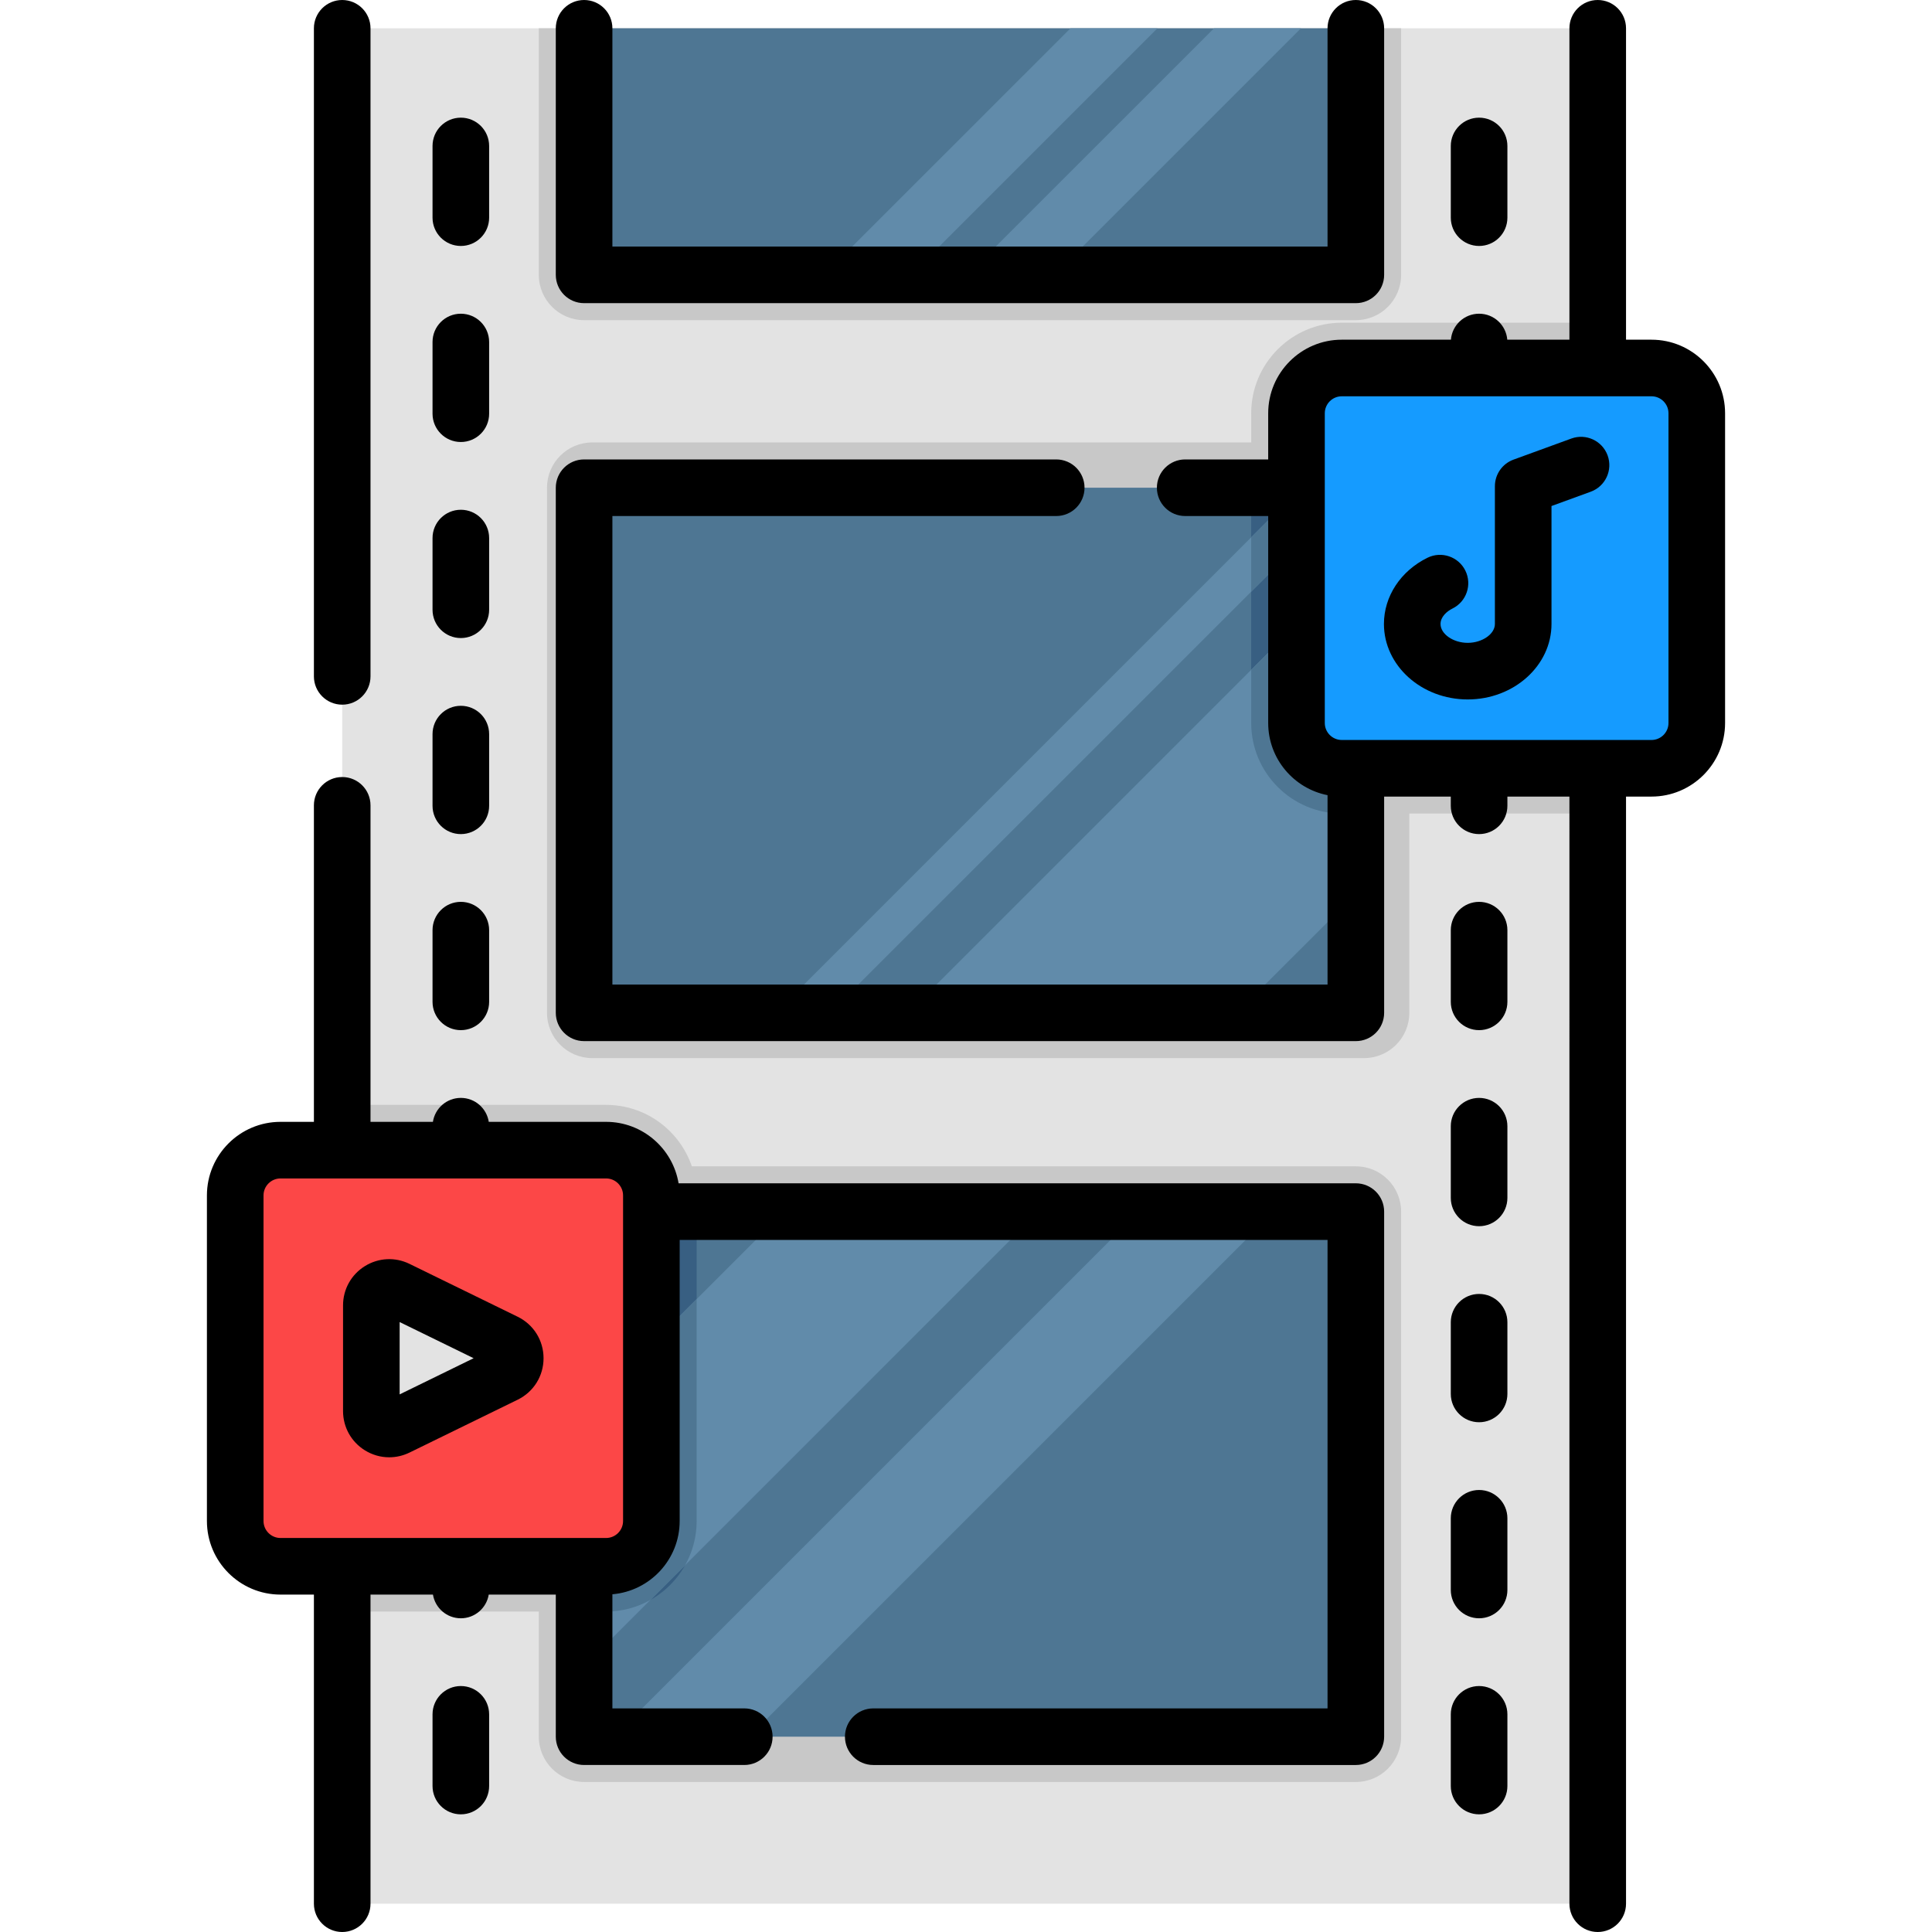 <?xml version="1.0" encoding="iso-8859-1"?>
<!-- Generator: Adobe Illustrator 19.0.0, SVG Export Plug-In . SVG Version: 6.00 Build 0)  -->
<svg xmlns="http://www.w3.org/2000/svg" xmlns:xlink="http://www.w3.org/1999/xlink" version="1.1" id="Layer_1" x="0px" y="0px" viewBox="0 0 512 512" style="enable-background:new 0 0 512 512;" xml:space="preserve" width="512" height="512">
<g id="XMLID_1456_">
	<g id="XMLID_1457_">
		<rect id="XMLID_1460_" x="90.691" y="7.5" style="fill:#E3E3E3;" width="332.72" height="497"/>
		<path id="XMLID_1463_" style="fill:#C8C8C8;" d="M184.621,316.8v86.28c0,13.24-10.77,24-24,24h-69.93V292.8h69.93    C173.851,292.8,184.621,303.57,184.621,316.8z"/>
		<path id="XMLID_1466_" style="fill:#C8C8C8;" d="M423.411,85.52V215.6h-67.83c-13.23,0-24-10.76-24-24v-82.08    c0-13.23,10.77-24,24-24H423.411z"/>
		<g id="XMLID_1467_">
			<path id="XMLID_1470_" style="fill:#C8C8C8;" d="M371.311,7.5v65.34c0,6.63-5.37,12-12,12h-204.52c-6.63,0-12-5.37-12-12V7.5     H371.311z"/>
			<rect id="XMLID_1471_" x="154.791" y="7.5" style="fill:#4E7693;" width="204.52" height="65.34"/>
			<polygon id="XMLID_1472_" style="fill:#618BAA;" points="306.721,7.5 241.381,72.84 218.341,72.84 283.691,7.5    "/>
			<polygon id="XMLID_1473_" style="fill:#618BAA;" points="344.759,7.5 279.419,72.84 256.379,72.84 321.729,7.5    "/>
			<path id="XMLID_1476_" style="fill:#C8C8C8;" d="M144.963,268.41V129.25c0-6.627,5.373-12,12-12h204.52c6.627,0,12,5.373,12,12     v139.16c0,6.627-5.373,12-12,12h-204.52C150.336,280.41,144.963,275.038,144.963,268.41z"/>
			<rect id="XMLID_1477_" x="154.791" y="129.25" style="fill:#4E7693;" width="204.52" height="139.16"/>
			<path id="XMLID_1480_" style="fill:#385F82;" d="M359.311,129.25v86.35h-3.73c-13.23,0-24-10.76-24-24v-62.35H359.311z"/>
			<polygon id="XMLID_1481_" style="fill:#618BAA;" points="359.131,129.25 331.581,156.8 219.961,268.41 205.561,268.41      331.581,142.39 344.721,129.25    "/>
			<polygon id="XMLID_1482_" style="fill:#618BAA;" points="359.311,149.78 359.311,236.88 327.771,268.41 240.681,268.41      331.581,177.51    "/>
			<polygon id="XMLID_1483_" style="fill:#4E7693;" points="359.131,129.25 331.581,156.8 331.581,142.39 344.721,129.25    "/>
			<path id="XMLID_1484_" style="fill:#4E7693;" d="M359.311,149.78v65.82h-3.73c-13.23,0-24-10.76-24-24v-14.09L359.311,149.78z"/>
			<path id="XMLID_1487_" style="fill:#C8C8C8;" d="M142.791,460.24V321.09c0-6.627,5.373-12,12-12h204.52c6.627,0,12,5.373,12,12     v139.15c0,6.627-5.373,12-12,12h-204.52C148.164,472.24,142.791,466.868,142.791,460.24z"/>
			<rect id="XMLID_1488_" x="154.791" y="321.09" style="fill:#4E7693;" width="204.52" height="139.15"/>
			<path id="XMLID_1491_" style="fill:#385F82;" d="M184.621,321.09v81.99c0,13.24-10.77,24-24,24h-5.83V321.09H184.621z"/>
			<polygon id="XMLID_1494_" style="fill:#618BAA;" points="337.621,321.09 198.471,460.24 162.661,460.24 301.811,321.09    "/>
			<polygon id="XMLID_1497_" style="fill:#618BAA;" points="275.261,321.09 154.791,441.56 154.791,374.11 207.811,321.09    "/>
			<path id="XMLID_1498_" style="fill:#4E7693;" d="M184.621,344.28v58.8c0,4.25-1.11,8.25-3.06,11.71l-9.22,9.22     c-3.47,1.96-7.47,3.07-11.72,3.07h-5.83v-52.97L184.621,344.28z"/>
		</g>
		<g id="XMLID_1499_">
			<path id="XMLID_2714_" style="fill:#159BFF;" d="M437.664,203.603h-82.08c-6.627,0-12-5.373-12-12v-82.08c0-6.627,5.373-12,12-12     h82.08c6.627,0,12,5.373,12,12v82.08C449.664,198.23,444.292,203.603,437.664,203.603z"/>
		</g>
		<g id="XMLID_1500_">
			<g id="XMLID_1502_">
				<path id="XMLID_2712_" style="fill:#FC4747;" d="M160.619,415.085H74.336c-6.627,0-12-5.373-12-12v-86.283      c0-6.627,5.373-12,12-12h86.283c6.627,0,12,5.373,12,12v86.283C172.619,409.712,167.247,415.085,160.619,415.085z"/>
			</g>
			<path id="XMLID_1505_" style="fill:#E3E3E3;" d="M98.41,345.937v28.011c0,3.505,3.673,5.798,6.822,4.259l28.655-14.006     c3.545-1.733,3.545-6.785,0-8.518l-28.655-14.006C102.082,340.139,98.41,342.432,98.41,345.937z"/>
		</g>
	</g>
	<g id="XMLID_1506_">
		<path id="XMLID_1507_" d="M154.791,80.339h204.52c4.143,0,7.5-3.358,7.5-7.5V7.5c0-4.142-3.357-7.5-7.5-7.5s-7.5,3.358-7.5,7.5    v57.839h-189.52V7.5c0-4.142-3.357-7.5-7.5-7.5s-7.5,3.358-7.5,7.5v65.339C147.291,76.981,150.648,80.339,154.791,80.339z"/>
		<path id="XMLID_1508_" d="M359.311,313.588H179.831c-1.54-9.225-9.557-16.287-19.212-16.287h-31.091    c-0.556-3.593-3.653-6.347-7.402-6.347s-6.846,2.754-7.402,6.347H98.188v-83.879c0-4.142-3.357-7.5-7.5-7.5s-7.5,3.358-7.5,7.5    v83.879h-8.852c-10.752,0-19.5,8.748-19.5,19.5v86.283c0,10.752,8.748,19.5,19.5,19.5h8.852V504.5c0,4.142,3.357,7.5,7.5,7.5    s7.5-3.358,7.5-7.5v-81.916h16.547c0.585,3.559,3.667,6.278,7.392,6.278s6.807-2.718,7.392-6.278h17.773v37.658    c0,4.142,3.357,7.5,7.5,7.5h42.453c4.143,0,7.5-3.358,7.5-7.5s-3.357-7.5-7.5-7.5h-34.953V422.5    c9.971-0.852,17.828-9.227,17.828-19.415v-74.497h171.691v124.155H231.422c-4.143,0-7.5,3.358-7.5,7.5s3.357,7.5,7.5,7.5h127.889    c4.143,0,7.5-3.358,7.5-7.5V321.088C366.811,316.946,363.453,313.588,359.311,313.588z M165.119,403.084    c0,2.481-2.019,4.5-4.5,4.5H74.336c-2.481,0-4.5-2.019-4.5-4.5v-86.283c0-2.481,2.019-4.5,4.5-4.5h86.283    c2.481,0,4.5,2.019,4.5,4.5V403.084z"/>
		<path id="XMLID_1511_" d="M90.688,186.745c4.143,0,7.5-3.358,7.5-7.5V7.5c0-4.142-3.357-7.5-7.5-7.5s-7.5,3.358-7.5,7.5v171.745    C83.188,183.387,86.545,186.745,90.688,186.745z"/>
		<path id="XMLID_1512_" d="M391.976,65.182c4.143,0,7.5-3.358,7.5-7.5V38.683c0-4.142-3.357-7.5-7.5-7.5s-7.5,3.358-7.5,7.5v18.999    C384.476,61.824,387.833,65.182,391.976,65.182z"/>
		<path id="XMLID_1513_" d="M391.976,239c-4.143,0-7.5,3.358-7.5,7.5V265.5c0,4.142,3.357,7.5,7.5,7.5s7.5-3.358,7.5-7.5V246.5    C399.476,242.358,396.118,239,391.976,239z"/>
		<path id="XMLID_1514_" d="M391.976,290.955c-4.143,0-7.5,3.358-7.5,7.5v19c0,4.142,3.357,7.5,7.5,7.5s7.5-3.358,7.5-7.5v-19    C399.476,294.313,396.118,290.955,391.976,290.955z"/>
		<path id="XMLID_1515_" d="M391.976,342.909c-4.143,0-7.5,3.358-7.5,7.5v18.999c0,4.142,3.357,7.5,7.5,7.5s7.5-3.358,7.5-7.5    v-18.999C399.476,346.267,396.118,342.909,391.976,342.909z"/>
		<path id="XMLID_1516_" d="M391.976,394.863c-4.143,0-7.5,3.358-7.5,7.5v18.999c0,4.142,3.357,7.5,7.5,7.5s7.5-3.358,7.5-7.5    v-18.999C399.476,398.221,396.118,394.863,391.976,394.863z"/>
		<path id="XMLID_1517_" d="M391.976,446.818c-4.143,0-7.5,3.358-7.5,7.5v18.999c0,4.142,3.357,7.5,7.5,7.5s7.5-3.358,7.5-7.5    v-18.999C399.476,450.176,396.118,446.818,391.976,446.818z"/>
		<path id="XMLID_1518_" d="M122.126,65.182c4.143,0,7.5-3.358,7.5-7.5V38.683c0-4.142-3.357-7.5-7.5-7.5s-7.5,3.358-7.5,7.5v18.999    C114.626,61.824,117.983,65.182,122.126,65.182z"/>
		<path id="XMLID_1519_" d="M122.126,117.137c4.143,0,7.5-3.358,7.5-7.5V90.638c0-4.142-3.357-7.5-7.5-7.5s-7.5,3.358-7.5,7.5    v18.999C114.626,113.779,117.983,117.137,122.126,117.137z"/>
		<path id="XMLID_1520_" d="M122.126,169.091c4.143,0,7.5-3.358,7.5-7.5v-18.999c0-4.142-3.357-7.5-7.5-7.5s-7.5,3.358-7.5,7.5    v18.999C114.626,165.733,117.983,169.091,122.126,169.091z"/>
		<path id="XMLID_1521_" d="M122.126,221.045c4.143,0,7.5-3.358,7.5-7.5v-19c0-4.142-3.357-7.5-7.5-7.5s-7.5,3.358-7.5,7.5v19    C114.626,217.688,117.983,221.045,122.126,221.045z"/>
		<path id="XMLID_1522_" d="M122.126,273c4.143,0,7.5-3.358,7.5-7.5V246.5c0-4.142-3.357-7.5-7.5-7.5s-7.5,3.358-7.5,7.5V265.5    C114.626,269.642,117.983,273,122.126,273z"/>
		<path id="XMLID_1523_" d="M122.126,446.818c-4.143,0-7.5,3.358-7.5,7.5v18.999c0,4.142,3.357,7.5,7.5,7.5s7.5-3.358,7.5-7.5    v-18.999C129.626,450.176,126.269,446.818,122.126,446.818z"/>
		<path id="XMLID_1524_" d="M437.664,90.022h-6.75V7.5c0-4.142-3.357-7.5-7.5-7.5s-7.5,3.358-7.5,7.5v82.522h-16.469    c-0.314-3.854-3.534-6.885-7.469-6.885s-7.155,3.031-7.469,6.885h-28.923c-10.752,0-19.5,8.748-19.5,19.5v12.232h-21.995    c-4.143,0-7.5,3.358-7.5,7.5s3.357,7.5,7.5,7.5h21.995v54.849c0,9.461,6.775,17.363,15.727,19.126v50.18h-189.52V136.754h117.62    c4.143,0,7.5-3.358,7.5-7.5s-3.357-7.5-7.5-7.5h-125.12c-4.143,0-7.5,3.358-7.5,7.5v139.155c0,4.142,3.357,7.5,7.5,7.5h204.52    c4.143,0,7.5-3.358,7.5-7.5v-57.306h17.665v2.442c0,4.142,3.357,7.5,7.5,7.5s7.5-3.358,7.5-7.5v-2.442h16.438V504.5    c0,4.142,3.357,7.5,7.5,7.5s7.5-3.358,7.5-7.5V211.103h6.75c10.752,0,19.5-8.748,19.5-19.5v-82.081    C457.164,98.77,448.416,90.022,437.664,90.022z M442.164,191.603c0,2.481-2.019,4.5-4.5,4.5h-82.08c-2.481,0-4.5-2.019-4.5-4.5    v-82.081c0-2.481,2.019-4.5,4.5-4.5h82.08c2.481,0,4.5,2.019,4.5,4.5V191.603z"/>
		<g id="XMLID_1527_">
			<g id="XMLID_1528_">
				<g id="XMLID_1529_">
					<path id="XMLID_1530_" d="M388.96,185.361c-12.242,0-22.202-8.97-22.202-19.997c0-7.327,4.422-14.054,11.54-17.555       c3.717-1.827,8.213-0.297,10.04,3.419c1.829,3.717,0.298,8.212-3.419,10.041c-1.528,0.751-3.161,2.222-3.161,4.095       c0,2.662,3.365,4.997,7.202,4.997s7.203-2.335,7.203-4.997v-36.511c0-3.151,1.97-5.967,4.931-7.046l15.327-5.589       c3.892-1.419,8.196,0.586,9.615,4.477c1.419,3.892-0.585,8.197-4.477,9.616l-10.396,3.791v31.263       C411.163,176.391,401.203,185.361,388.96,185.361z"/>
				</g>
			</g>
		</g>
		<path id="XMLID_1531_" d="M137.18,348.946l-28.655-14.006c-3.818-1.867-8.251-1.636-11.856,0.614    c-3.605,2.251-5.758,6.133-5.758,10.383v28.011c0,4.25,2.152,8.132,5.758,10.383c1.987,1.241,4.226,1.867,6.475,1.867    c1.83,0,3.668-0.416,5.382-1.253l28.655-14.006c4.234-2.069,6.865-6.283,6.865-10.996    C144.046,355.23,141.415,351.016,137.18,348.946z M105.91,369.528v-19.17l19.61,9.585L105.91,369.528z"/>
	</g>
</g>















</svg>
